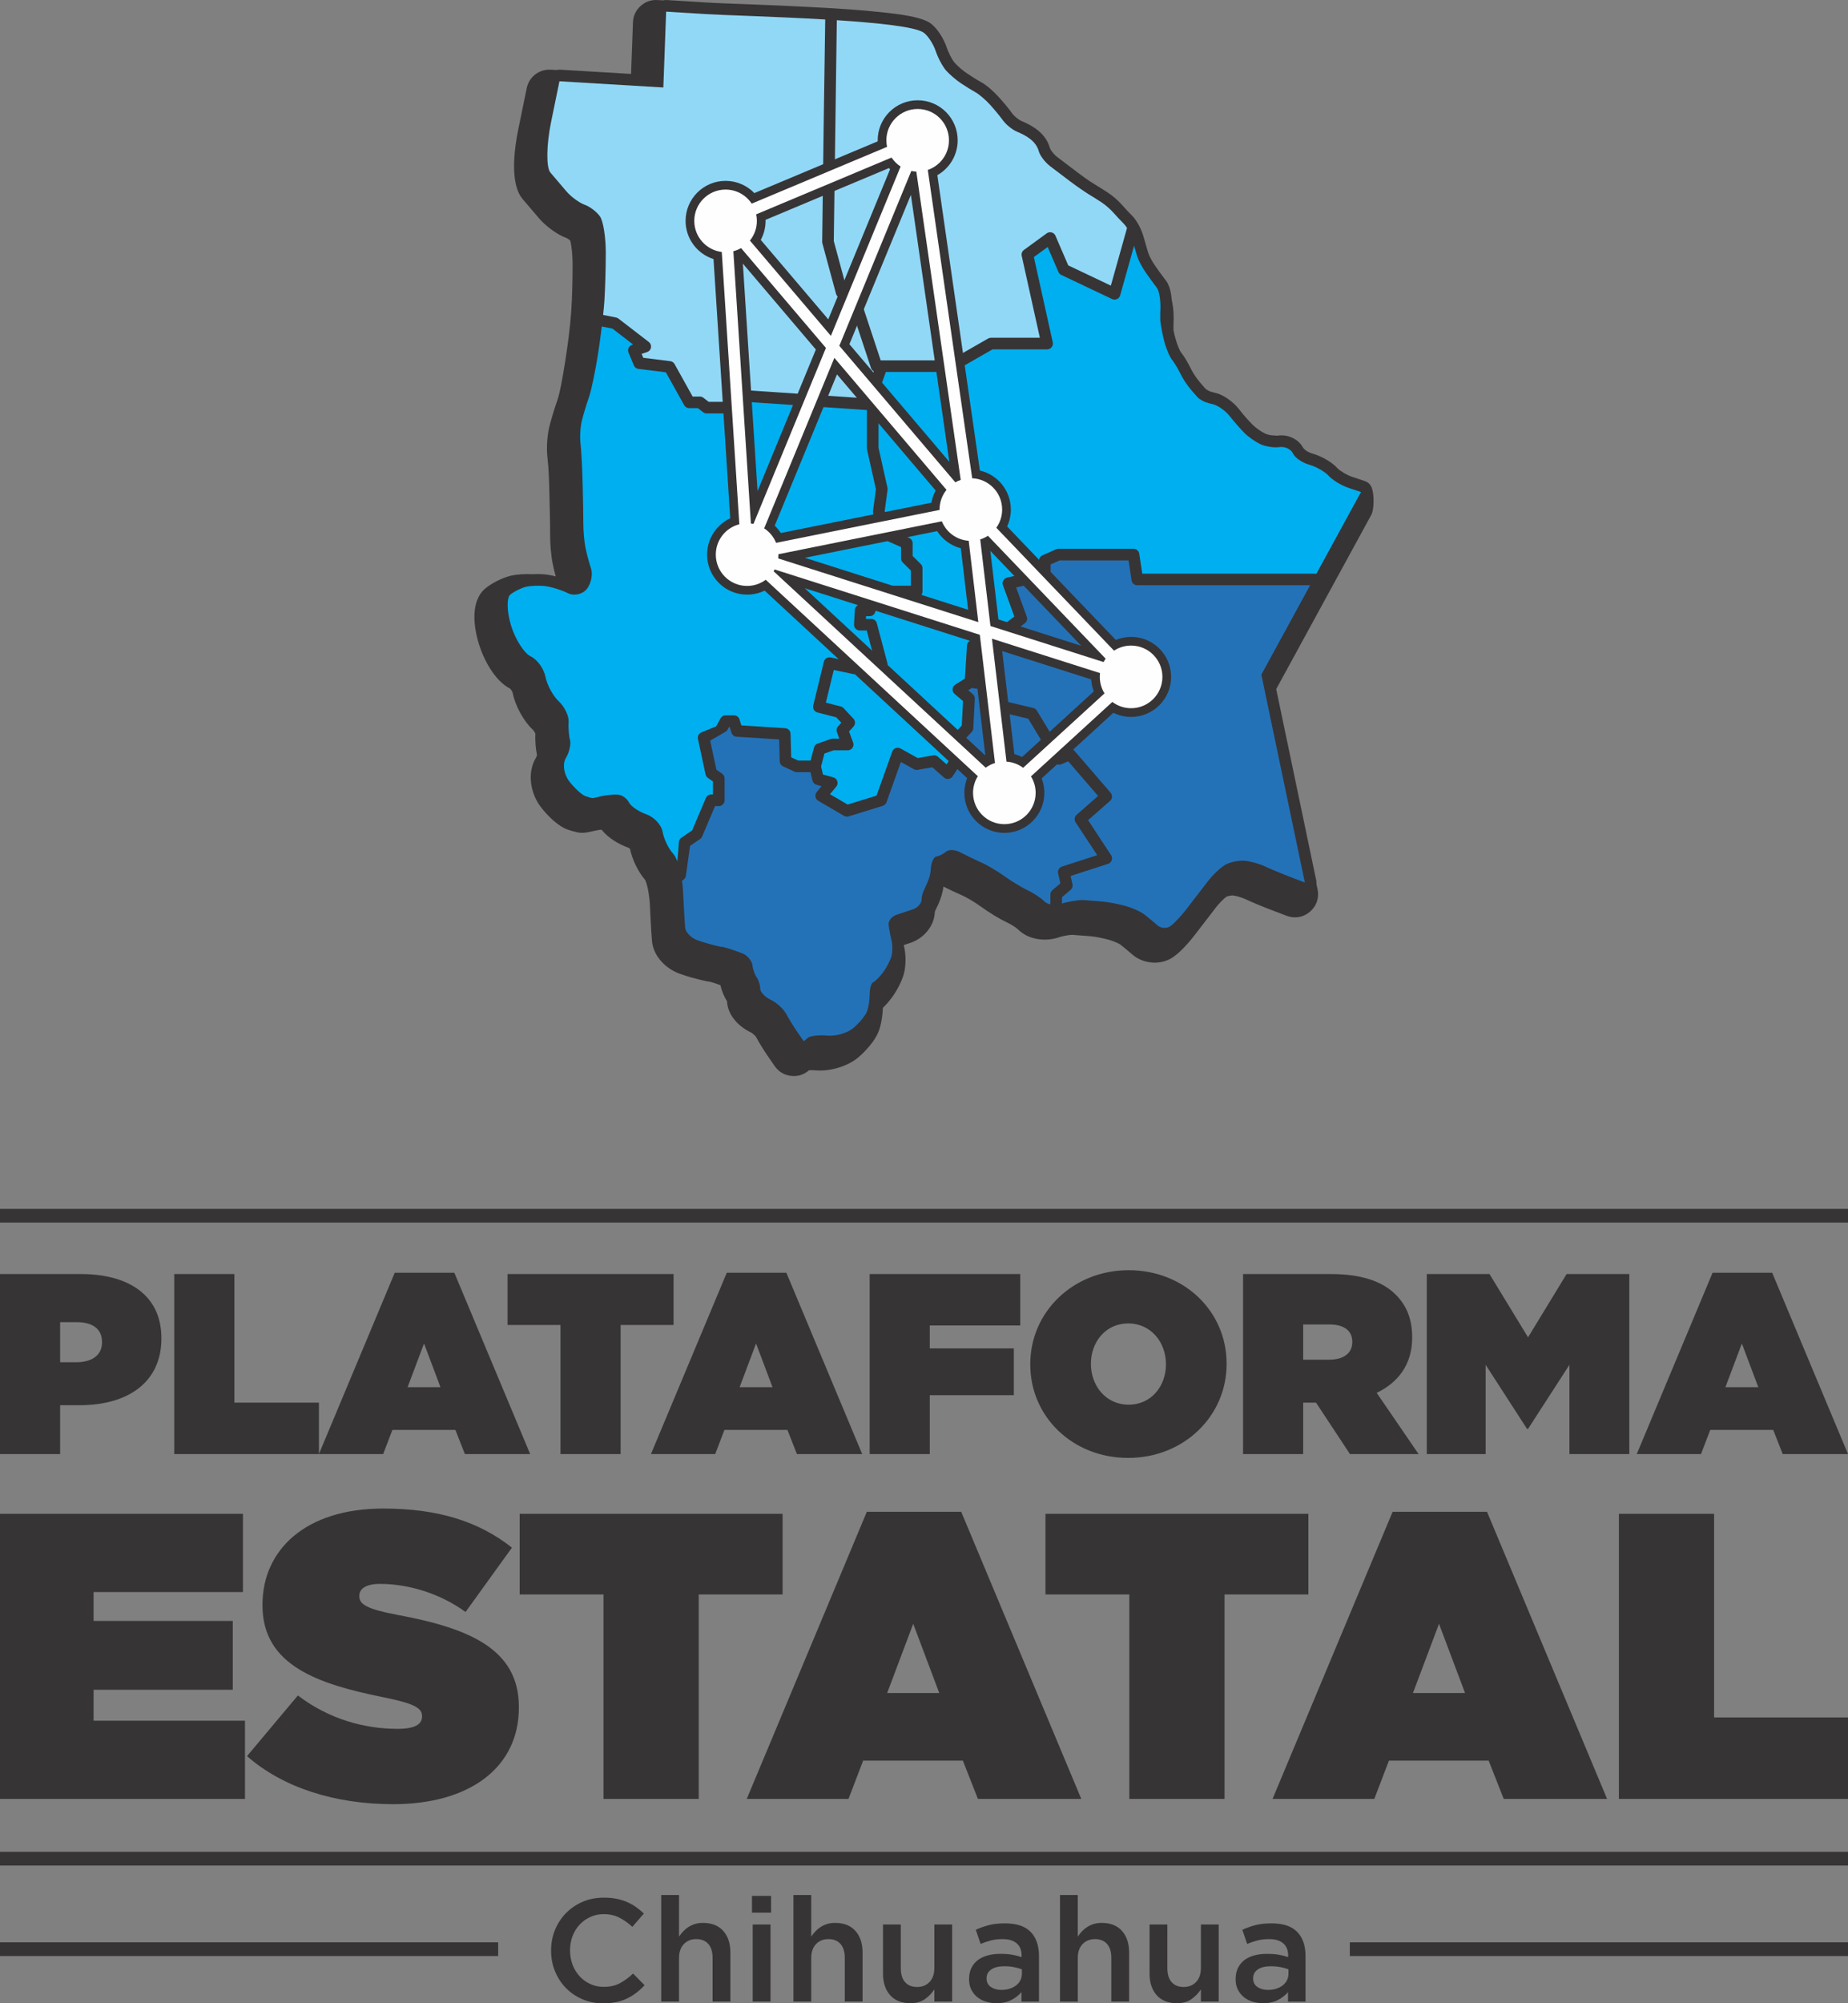 <?xml version="1.0" encoding="UTF-8"?>
<!DOCTYPE svg PUBLIC "-//W3C//DTD SVG 1.1//EN" "http://www.w3.org/Graphics/SVG/1.1/DTD/svg11.dtd">
<!-- Creator: CorelDRAW 2018 (64 Bit) -->
<svg xmlns="http://www.w3.org/2000/svg" xml:space="preserve" width="67.338mm" height="72.953mm" version="1.1" style="shape-rendering:geometricPrecision; text-rendering:geometricPrecision; image-rendering:optimizeQuality; fill-rule:evenodd; clip-rule:evenodd"
viewBox="0 0 6841.51 7411.96"
 xmlns:xlink="http://www.w3.org/1999/xlink">
 <rect x="0" y="0" width="6841.51" height="7411.96" fill="#808080" stroke="none"/>
 <defs>
  <style type="text/css">
   <![CDATA[
    .fil6 {fill:#FEFEFE}
    .fil2 {fill:#373435}
    .fil1 {fill:#373435}
    .fil0 {fill:#373435;fill-rule:nonzero}
    .fil3 {fill:#91D8F7;fill-rule:nonzero}
    .fil5 {fill:#2372B8;fill-rule:nonzero}
    .fil4 {fill:#00AFEF;fill-rule:nonzero}
   ]]>
  </style>
 </defs>
 <g id="Capa_x0020_1">
  <g id="_2811215205568">
   <g>
    <path class="fil0" d="M2233 7411.96c-27.73,0 -53.3,-5.04 -76.7,-15.13 -23.41,-10.08 -43.76,-23.86 -60.95,-41.32 -17.19,-17.46 -30.69,-38.08 -40.51,-61.84 -9.81,-23.76 -14.67,-49.15 -14.67,-76.16l0 -1.08c0,-27.01 4.76,-52.3 14.4,-75.88 9.63,-23.59 23.13,-44.3 40.52,-62.12 17.37,-17.83 37.99,-31.87 61.75,-42.13 23.76,-10.26 50.05,-15.39 78.86,-15.39 17.28,0 33.03,1.44 47.25,4.32 14.22,2.89 27.28,6.94 39.17,12.15 11.88,5.22 22.86,11.44 32.95,18.64 10.08,7.19 19.62,15.12 28.62,23.76l-42.67 49.15c-15.12,-14.05 -31.14,-25.39 -48.07,-34.04 -16.93,-8.64 -36.19,-12.96 -57.8,-12.96 -18,0 -34.66,3.52 -49.96,10.54 -15.3,7.02 -28.54,16.56 -39.7,28.63 -11.16,12.06 -19.8,26.19 -25.92,42.4 -6.13,16.21 -9.18,33.49 -9.18,51.86l0 1.08c0,18.36 3.06,35.74 9.18,52.12 6.12,16.39 14.76,30.7 25.92,42.95 11.17,12.24 24.4,21.87 39.7,28.89 15.3,7.02 31.95,10.54 49.96,10.54 23.05,0 42.85,-4.42 59.42,-13.24 16.57,-8.82 32.95,-20.8 49.15,-35.92l42.67 43.21c-9.72,10.44 -19.89,19.71 -30.52,27.82 -10.62,8.1 -22.05,15.12 -34.29,21.06 -12.24,5.94 -25.66,10.44 -40.24,13.5 -14.59,3.06 -30.7,4.59 -48.34,4.59zm214.96 -400.78l65.9 0 0 153.85c4.68,-6.94 9.81,-13.33 15.39,-19.35 5.5,-5.94 11.98,-11.35 19.35,-16.03 7.39,-4.76 15.4,-8.45 24.22,-11.25 8.82,-2.7 18.82,-4.05 29.89,-4.05 32.32,0 57.25,9.91 74.9,29.71 17.55,19.8 26.38,46.45 26.38,79.94l0 181.49 -65.9 0 0 -161.67c0,-22.24 -5.22,-39.43 -15.76,-51.41 -10.54,-12.06 -25.47,-18.09 -44.73,-18.09 -18.91,0 -34.3,6.22 -46.1,18.63 -11.8,12.33 -17.65,29.71 -17.65,51.95l0 160.6 -65.9 0 0 -394.3zm338.67 109.11l65.89 0 0 285.19 -65.89 0 0 -285.19zm-2.7 -105.87l70.75 0 0 62.12 -70.75 0 0 -62.12zm153.39 -3.24l65.9 0 0 153.85c4.68,-6.94 9.81,-13.33 15.39,-19.35 5.5,-5.94 11.98,-11.35 19.35,-16.03 7.39,-4.76 15.4,-8.45 24.22,-11.25 8.82,-2.7 18.82,-4.05 29.89,-4.05 32.32,0 57.25,9.91 74.9,29.71 17.55,19.8 26.38,46.45 26.38,79.94l0 181.49 -65.9 0 0 -161.67c0,-22.24 -5.22,-39.43 -15.76,-51.41 -10.54,-12.06 -25.47,-18.09 -44.73,-18.09 -18.91,0 -34.3,6.22 -46.1,18.63 -11.8,12.33 -17.65,29.71 -17.65,51.95l0 160.6 -65.9 0 0 -394.3zm432.91 400.24c-32.31,0 -57.25,-9.91 -74.89,-29.71 -17.56,-19.8 -26.39,-46.45 -26.39,-79.94l0 -181.49 65.9 0 0 161.67c0,22.24 5.22,39.43 15.76,51.41 10.54,12.06 25.47,18.09 44.74,18.09 18.9,0 34.29,-6.22 46.09,-18.63 11.8,-12.33 17.65,-29.71 17.65,-51.95l0 -160.6 65.9 0 0 285.19 -65.9 0 0 -44.74c-9.37,13.78 -20.98,25.66 -35.02,35.65 -13.95,10 -31.95,15.04 -53.84,15.04zm412.94 -125.31c-8.29,-3.24 -18.09,-5.94 -29.44,-8.1 -11.34,-2.16 -23.32,-3.24 -35.92,-3.24 -20.52,0 -36.56,3.95 -48.08,11.88 -11.52,7.92 -17.28,18.72 -17.28,32.41l0 1.08c0,13.69 5.31,24.13 15.93,31.33 10.63,7.2 23.68,10.8 39.17,10.8 10.8,0 20.79,-1.44 29.97,-4.32 9.18,-2.89 17.2,-6.94 24.04,-12.16 6.84,-5.21 12.15,-11.52 15.93,-18.9 3.78,-7.39 5.68,-15.58 5.68,-24.58l0 -16.21zm-1.63 119.37l0 -35.11c-9.72,11.53 -22.15,21.24 -37.27,29.17 -15.13,7.92 -33.49,11.89 -55.1,11.89 -13.69,0 -26.65,-1.89 -38.89,-5.67 -12.24,-3.79 -22.95,-9.37 -32.14,-16.74 -9.18,-7.39 -16.56,-16.57 -22.14,-27.55 -5.59,-10.98 -8.37,-23.67 -8.37,-38.08l0 -1.08c0,-15.85 2.88,-29.62 8.64,-41.32 5.76,-11.7 13.78,-21.43 24.04,-29.17 10.26,-7.74 22.5,-13.5 36.73,-17.28 14.22,-3.78 29.62,-5.67 46.18,-5.67 17.29,0 31.96,1.08 44.02,3.24 12.06,2.15 23.67,5.04 34.84,8.64l0 -5.39c0,-19.81 -6.02,-34.93 -18.09,-45.37 -12.06,-10.44 -29.43,-15.67 -52.12,-15.67 -16.21,0 -30.61,1.63 -43.21,4.87 -12.61,3.24 -25.39,7.56 -38.35,12.96l-17.82 -52.39c15.84,-7.2 32.04,-12.96 48.62,-17.28 16.56,-4.33 36.55,-6.48 59.95,-6.48 42.49,0 73.99,10.53 94.52,31.6 20.52,21.06 30.79,50.68 30.79,88.85l0 169.06 -64.82 0zm142.59 -394.3l65.9 0 0 153.85c4.68,-6.94 9.81,-13.33 15.39,-19.35 5.5,-5.94 11.98,-11.35 19.35,-16.03 7.39,-4.76 15.4,-8.45 24.22,-11.25 8.82,-2.7 18.82,-4.05 29.89,-4.05 32.32,0 57.25,9.91 74.9,29.71 17.55,19.8 26.38,46.45 26.38,79.94l0 181.49 -65.9 0 0 -161.67c0,-22.24 -5.22,-39.43 -15.76,-51.41 -10.54,-12.06 -25.47,-18.09 -44.73,-18.09 -18.91,0 -34.3,6.22 -46.1,18.63 -11.8,12.33 -17.65,29.71 -17.65,51.95l0 160.6 -65.9 0 0 -394.3zm432.91 400.24c-32.31,0 -57.25,-9.91 -74.89,-29.71 -17.56,-19.8 -26.39,-46.45 -26.39,-79.94l0 -181.49 65.9 0 0 161.67c0,22.24 5.22,39.43 15.76,51.41 10.54,12.06 25.47,18.09 44.74,18.09 18.9,0 34.29,-6.22 46.09,-18.63 11.8,-12.33 17.65,-29.71 17.65,-51.95l0 -160.6 65.9 0 0 285.19 -65.9 0 0 -44.74c-9.37,13.78 -20.98,25.66 -35.02,35.65 -13.95,10 -31.95,15.04 -53.84,15.04zm412.94 -125.31c-8.29,-3.24 -18.09,-5.94 -29.44,-8.1 -11.34,-2.16 -23.32,-3.24 -35.92,-3.24 -20.52,0 -36.56,3.95 -48.08,11.88 -11.52,7.92 -17.28,18.72 -17.28,32.41l0 1.08c0,13.69 5.31,24.13 15.93,31.33 10.63,7.2 23.68,10.8 39.17,10.8 10.8,0 20.79,-1.44 29.97,-4.32 9.18,-2.89 17.2,-6.94 24.04,-12.16 6.84,-5.21 12.15,-11.52 15.93,-18.9 3.78,-7.39 5.68,-15.58 5.68,-24.58l0 -16.21zm-1.63 119.37l0 -35.11c-9.72,11.53 -22.15,21.24 -37.27,29.17 -15.13,7.92 -33.49,11.89 -55.1,11.89 -13.69,0 -26.65,-1.89 -38.89,-5.67 -12.24,-3.79 -22.95,-9.37 -32.14,-16.74 -9.18,-7.39 -16.56,-16.57 -22.14,-27.55 -5.59,-10.98 -8.37,-23.67 -8.37,-38.08l0 -1.08c0,-15.85 2.88,-29.62 8.64,-41.32 5.76,-11.7 13.78,-21.43 24.04,-29.17 10.26,-7.74 22.5,-13.5 36.73,-17.28 14.22,-3.78 29.62,-5.67 46.18,-5.67 17.29,0 31.96,1.08 44.02,3.24 12.06,2.15 23.67,5.04 34.84,8.64l0 -5.39c0,-19.81 -6.02,-34.93 -18.09,-45.37 -12.06,-10.44 -29.43,-15.67 -52.12,-15.67 -16.21,0 -30.61,1.63 -43.21,4.87 -12.61,3.24 -25.39,7.56 -38.35,12.96l-17.82 -52.39c15.84,-7.2 32.04,-12.96 48.62,-17.28 16.56,-4.33 36.55,-6.48 59.95,-6.48 42.49,0 73.99,10.53 94.52,31.6 20.52,21.06 30.79,50.68 30.79,88.85l0 169.06 -64.82 0z"/>
    <path class="fil0" d="M5993.29 6655.57l848.22 0 0 -301.32 -495.68 0 0 -753.31 -352.54 0 0 1054.63zm-762.35 -391.71l96.42 -256.13 96.43 256.13 -192.85 0zm-519.78 391.71l376.66 0 54.23 -141.62 369.11 0 55.75 141.62 382.68 0 -444.44 -1062.16 -349.54 0 -444.44 1062.16zm-530.33 0l352.55 0 0 -756.31 310.36 0 0 -298.32 -973.28 0 0 298.32 310.36 0 0 756.31zm-896.43 -391.71l96.42 -256.13 96.43 256.13 -192.85 0zm-519.78 391.71l376.66 0 54.22 -141.62 369.12 0 55.75 141.62 382.68 0 -444.46 -1062.16 -349.53 0 -444.44 1062.16zm-530.33 0l352.55 0 0 -756.31 310.36 0 0 -298.32 -973.28 0 0 298.32 310.36 0 0 756.31zm-778.92 19.59c283.25,0 465.55,-135.59 465.55,-357.07l0 -3.01c0,-212.43 -180.8,-290.78 -450.48,-340.49 -111.49,-21.09 -140.12,-39.18 -140.12,-67.81l0 -3.01c0,-25.61 24.1,-43.7 76.84,-43.7 97.93,0 216.95,31.64 316.38,103.96l171.76 -238.05c-122.04,-96.42 -272.7,-144.64 -476.09,-144.64 -290.78,0 -447.46,155.19 -447.46,355.57l0 3.02c0,222.98 207.91,290.77 444.44,338.97 113,22.62 146.14,39.18 146.14,69.31l0 3.02c0,28.62 -27.12,45.19 -90.39,45.19 -123.53,0 -254.61,-36.16 -369.12,-123.53l-188.32 224.48c134.09,117.51 326.94,177.78 540.87,177.78zm-1455.39 -19.59l906.98 0 0 -289.26 -560.46 0 0 -114.51 515.26 0 0 -254.61 -515.26 0 0 -106.97 552.92 0 0 -289.27 -899.45 0 0 1054.63z"/>
    <path class="fil0" d="M6387.7 5132.4l60.88 -161.75 60.9 161.75 -121.78 0zm-328.24 247.36l237.85 0 34.24 -89.44 233.1 0 35.2 89.44 241.65 0 -280.67 -670.75 -220.72 0 -280.66 670.75zm-777.29 0l217.87 0 0 -330.15 153.18 236.91 3.8 0 153.17 -236.91 0 330.15 221.68 0 0 -665.99 -232.14 0 -142.71 234.04 -142.71 -234.04 -232.14 0 0 665.99zm-457.63 -349.17l0 -130.34 97.05 0c51.38,0 84.67,20.93 84.67,63.74l0 1.9c0,40.91 -32.34,64.7 -85.62,64.7l-96.1 0zm-222.62 349.17l222.62 0 0 -190.28 45.67 0 1.91 0 125.59 190.28 254.02 0 -155.08 -226.44c80.87,-39 131.3,-106.56 131.3,-203.59l0 -1.91c0,-68.5 -20.93,-117.97 -60.89,-157.93 -46.62,-46.62 -121.79,-76.12 -239.75,-76.12l-325.38 0 0 665.99zm-423.37 -182.68c-85.63,0 -139.85,-71.35 -139.85,-150.33l0 -1.9c0,-78.01 53.27,-148.42 137.95,-148.42 85.63,0 139.85,71.35 139.85,150.32l0 1.91c0,78.01 -53.27,148.42 -137.95,148.42zm-1.9 196.94c205.5,0 364.38,-154.13 364.38,-347.27l0 -1.9c0,-193.13 -156.98,-345.36 -362.48,-345.36 -205.5,0 -364.38,154.13 -364.38,347.26l0 1.91c0,193.13 156.98,345.36 362.48,345.36zm-957.1 -14.26l222.62 0 0 -217.88 311.11 0 0 -173.15 -311.11 0 0 -84.68 334.89 0 0 -190.28 -557.51 0 0 665.99zm-481.41 -247.36l60.88 -161.75 60.9 161.75 -121.78 0zm-328.24 247.36l237.84 0 34.25 -89.44 233.1 0 35.2 89.44 241.65 0 -280.67 -670.75 -220.72 0 -280.66 670.75zm-334.9 0l222.63 0 0 -477.61 195.98 0 0 -188.38 -614.6 0 0 188.38 195.98 0 0 477.61zm-566.08 -247.36l60.89 -161.75 60.89 161.75 -121.78 0zm-328.24 247.36l237.85 0 34.25 -89.44 233.1 0 35.19 89.44 241.66 0 -280.67 -670.75 -220.72 0 -280.67 670.75zm-535.63 0l535.64 0 0 -190.28 -313.02 0 0 -475.71 -222.62 0 0 665.99zm-422.43 -339.66l0 -148.42 60.9 0c58.99,0 94.18,24.74 94.18,73.25l0 1.91c0,47.57 -38.06,73.25 -95.14,73.25l-59.94 0zm-222.62 339.66l222.62 0 0 -180.78 72.32 0c179.81,0 302.54,-85.63 302.54,-246.41l0 -1.9c0,-157.94 -120.83,-236.91 -297.79,-236.91l-299.7 0 0 665.99z"/>
    <polygon class="fil1" points="-0,4523.33 6841.51,4523.33 6841.51,4472.54 -0,4472.54 "/>
    <polygon class="fil1" points="-0,6902.12 6841.51,6902.12 6841.51,6851.3 -0,6851.3 "/>
    <path class="fil1" d="M-0 7236.97l1844.3 0 0 -50.8 -1844.3 0 0 50.8zm4997.22 0l1844.3 0 0 -50.8 -1844.3 0 0 50.8z"/>
   </g>
   <g>
    <path class="fil2" d="M3346.1 3498.4l-0.1 -1.9 25.01 -8.36c48.77,-16.32 88.13,-61.89 89.8,-114.32 2.73,-8.31 9.48,-20.48 12.9,-28.26 9.45,-21.45 16.09,-42.67 19.2,-65.39 21.57,11.08 44.01,21.59 65.94,31.16 23.09,10.09 52.02,28.07 72.47,42.85 29.47,21.3 66.86,44.78 99.64,60.14 10.74,5.03 29.74,16.47 38.2,24.63 39.42,39.34 104.68,46.36 155.52,27.42 9.76,-3.18 32.4,-7.18 44.06,-7.69 22.49,1.58 44.98,3.38 67.46,5.11 20.51,1.57 47.79,7.65 67.93,12.94 12.09,3.17 34.39,11.53 44.39,18.48 13.98,11.23 28.81,23.58 43.24,36.1 38.43,33.37 97.31,40.21 142,15.49 31.95,-17.67 69.32,-61.24 91.75,-90.71 25.61,-33.67 51.43,-67.22 77.41,-100.61 8.53,-10.97 26.55,-30.43 38.7,-38.43 5.64,-2.07 17.43,-4.21 22.65,-3.97 11.33,0.81 34.4,8.04 45.01,12.97 32.12,14.98 66.23,28.77 99.36,41.37 18.36,6.99 36.71,14.17 55.11,21.02 30.1,11.22 61.62,5.59 85.97,-15.36 24.36,-20.95 34.65,-51.27 28.06,-82.7l-4.28 -20.4c0.42,-4.39 0.13,-8.96 -0.85,-13.68l-148 -706.77c117.35,-215.09 234.85,-430.09 352.26,-645.12 10.44,-19.12 10.89,-75.6 1.54,-99.61 -4.92,-12.63 -13.33,-20.69 -26.16,-25.06 -15.65,-5.33 -31.36,-10.49 -47.06,-15.71 -16.41,-5.46 -40.92,-19.05 -53.21,-31.04 -0.64,-0.63 -1.18,-1.18 -1.78,-1.85 -21.3,-23.43 -62.2,-44.99 -92.53,-53.43 -7.42,-2.07 -15.29,-5.85 -21.78,-10.06 -5.91,-3.84 -10.19,-8.33 -13.74,-14.43 -17.85,-30.71 -56.65,-46.55 -91.16,-41.7 -0.83,0.11 -1.53,0.19 -2.36,0.26 -0.88,0.07 -1.82,0.13 -2.77,0.16 -6.26,-0.87 -12.58,-1.34 -18.9,-1.35 -7.59,-1.18 -15.07,-3.02 -20.57,-5.23 -0.68,-0.28 -1.26,-0.53 -1.93,-0.84 -14.91,-6.88 -35.36,-21.18 -46.98,-32.81 -18.23,-18.25 -35.25,-38.23 -51.18,-58.51 -19.55,-24.91 -55.2,-52.2 -86.43,-59.46 -10.12,-2.35 -18.05,-3.93 -27.47,-8.86 -4.76,-2.5 -8.45,-5.37 -12.05,-9.38 -19.92,-22.22 -37.86,-43.95 -51.34,-70.87 -9.73,-19.47 -21.52,-41.49 -35.11,-58.48 -1.47,-1.83 -2.6,-3.48 -3.76,-5.53 -6.55,-11.45 -11.74,-26.02 -15.69,-38.67 -4,-12.87 -7.41,-26.6 -10.18,-40.41l0 -20.47c1.82,-27.24 0.74,-60.16 -6.25,-90.2 -2.14,-27.17 -8.29,-55.69 -21.82,-73.06 -13.99,-17.94 -27.26,-36.47 -40.2,-55.18 -9.16,-13.25 -19.78,-31.57 -25,-46.68 -0.2,-0.57 -0.36,-1.06 -0.53,-1.63 -6.13,-20.35 -12,-40.77 -17.84,-61.19 -7.09,-24.82 -23.72,-57.44 -42.07,-75.78 -12.76,-12.75 -25.2,-25.87 -37.05,-39.45 -13.84,-15.83 -32.63,-32.24 -50.15,-43.86 -16.75,-11.14 -33.77,-21.85 -51.01,-32.21 -22.17,-13.31 -43.2,-28.86 -63.89,-44.36 -25.09,-18.8 -50.09,-37.72 -74.95,-56.83 -8.12,-6.25 -17.05,-16.26 -22.53,-24.93 -2.17,-3.42 -3.63,-6.59 -4.81,-10.47 -15.31,-50.41 -58.08,-78.12 -104.38,-97.49 -1.03,-0.44 -1.9,-0.83 -2.9,-1.34 -9.72,-4.95 -23.22,-16.1 -29.99,-24.66 -0.39,-0.5 -0.72,-0.93 -1.1,-1.44 -16,-22.05 -33.85,-43.22 -52.27,-63.29 -16.67,-18.18 -41.2,-40.79 -62.8,-52.76 -17.67,-9.78 -34.74,-20.75 -51.54,-31.93 -15.81,-10.55 -33.82,-25.57 -46.51,-39.69 -0.48,-0.53 -0.87,-1 -1.32,-1.54 -11.21,-13.75 -23.14,-39.04 -28.81,-56.08 -10.03,-30.17 -33.63,-69.87 -59.67,-88.78 -34.84,-25.28 -126.28,-34.85 -169.29,-39.67 -88.3,-9.89 -177.08,-15.32 -265.77,-20.08 -79.69,-4.28 -159.44,-7.59 -239.18,-10.7 -52.39,-2.04 -104.83,-3.45 -157.18,-6.68l-144.8 -8.94c-5.13,-0.31 -9.81,0.09 -14.2,1.26l-20.06 -1.24c-23.97,-1.48 -45.14,5.94 -62.94,22.07 -17.8,16.12 -27.27,36.46 -28.16,60.46l-7.07 190.8 -262.68 -15.72c-4.62,-0.27 -9.13,0.18 -13.39,1.27l-20.94 -1.25c-42.92,-2.58 -80.59,26.3 -89.24,68.42 -10.41,50.61 -20.79,101.22 -31.17,151.84 -14.1,68.71 -33.01,200.3 15.98,258.31 19.94,23.61 40.04,47.11 60.15,70.6 25.24,29.46 67.21,61.17 103.84,74.29 2.79,1.24 8.42,5.32 12.28,8.82 6.58,22.96 8.75,66.22 8.75,87.07 0,57.27 -1.21,116.47 -5.01,173.6 -4.07,61.4 -13.09,126.55 -22.54,187.38 -1.5,9.66 -3.1,19.3 -4.76,28.94 -5.87,33.96 -13.8,84.71 -25.14,116.79 -10.33,29.23 -19.52,60.08 -27.43,90.06 -9.42,35.65 -12.4,83.44 -8.09,120.08 5.17,43.81 6.12,93.39 7.23,137.61 1.26,49.39 2.58,99.17 2.58,148.57 0,32.93 3.03,73.04 9.48,105.2 3.08,15.37 6.86,31.33 11.13,47.11 -10.9,-2.89 -21.99,-5.21 -32.8,-6.56 -15.28,-1.91 -34.01,-2.56 -52.06,-1.51 -27.75,-1.49 -59.56,0.26 -83.72,6.29 -29.7,7.41 -66.15,25.7 -90.06,44.85 -58.56,46.9 -45.09,143.58 -25.89,206.47 17.8,58.34 59.05,137.04 115.51,165.57 1.56,1.46 3.27,3.68 4.37,5.21 1.84,2.59 4.6,7.12 5.34,10.14 8.98,47.14 39.77,104.47 75.01,137.37 2.92,2.73 7.06,9.03 8.97,13.65 -1.05,24.84 0.75,55.04 6.06,79.57 -0.9,3.55 -2.6,7.86 -4.05,10.28 -33.67,56.04 -20.03,132.73 18.81,182.71 24.09,30.99 63.03,70.88 100.51,83.32 50.8,16.88 55.87,12.92 104.76,2.49 5.03,-1.08 11.99,-2.18 18.89,-2.93 24.5,31.47 65.59,55.17 101.14,67.6 0.93,0.5 3.06,2.39 4.51,4.05 7.87,38.88 29.94,84.53 55.8,114.46 10.05,20.13 16.29,65.9 17.39,87.91 2.3,45.72 4.16,92.4 7.97,137.98 4.59,54.84 49.66,101.22 99.55,119.98 31.59,11.87 68.05,21.58 101.08,28.59 4.21,0.89 8.39,1.48 12.55,1.77 11.89,3.08 27.24,8.24 40.1,13.16 4.86,20.89 13.52,42.58 24.55,59.47 2.09,51.83 43.64,94.46 88.51,115.37 4.94,2.4 14.87,11.02 18.31,15.78 13.61,25.2 29.84,51.27 46.13,74.76 7.75,11.18 15.47,22.36 23.17,33.56 14.01,20.39 33.72,32.68 58.2,36.3 24.48,3.62 46.9,-2.44 66.21,-17.89 1.13,-0.9 2.27,-1.83 3.39,-2.75 8.02,-0.5 17.38,-0.07 23.69,0.49 53.03,4.74 119.7,-14.31 160.05,-49.32 26.81,-23.27 59.73,-60.03 72.81,-92.74 10.06,-25.18 15.58,-60.47 16.43,-89.14 12.24,-11.55 23.23,-24.64 32.26,-36.67 18.16,-24.15 37.43,-59.74 45.34,-88.7 8.41,-30.76 8.23,-72.35 0.47,-103.31l-0.44 -1.72z"/>
    <path class="fil3" d="M2455.73 323.72l-384.62 -23.02c0,0 -14.01,68.25 -31.16,151.8 -17.13,83.49 -18.24,167.06 -2.54,185.63 15.71,18.59 42.63,50.13 59.77,70.15 17.12,19.99 47.55,42.19 67.56,49.31 20.04,7.22 45.75,27.09 57.18,44.22 11.43,17.13 20.79,76.77 20.79,132.53 0,55.71 -2.35,136.41 -5.2,179.29 -0.89,13.47 -2.54,31.36 -4.7,51.56l47.92 9.52c3.39,0.68 6.17,1.94 8.91,4.04l112.28 86.45c6.46,4.98 9.43,12.57 8.07,20.6 -1.36,8.04 -6.68,14.22 -14.42,16.79l-20.18 6.68 6.02 14.53 99.87 12.41c7.02,0.86 12.67,4.68 16.11,10.86l66.84 120.03 26.67 0c4.95,0 9.2,1.45 13.13,4.48l19.47 15.04 93.31 0 -1.36 -21.79c-0.41,-6.4 1.74,-12.05 6.28,-16.57 4.53,-4.51 10.2,-6.63 16.59,-6.2l471.08 31.91 0 -27.23c0,-2.64 0.4,-4.9 1.31,-7.38l24.03 -65.66c-4.73,-2.51 -8.41,-6.79 -10.22,-12.23l-68.64 -207.31 -55.57 -57.84c-2.61,-2.72 -4.26,-5.63 -5.24,-9.28l-50.53 -186.83c-0.54,-2.01 -0.77,-3.8 -0.74,-5.88l5.62 -437.85 5.62 -382.03c0,-0.47 0.02,-0.87 0.06,-1.34l0.08 -1.03c-182.66,-10.79 -377.8,-15.97 -444.23,-20.08l-144.8 -8.93 -10.41 280.66z"/>
    <path class="fil4" d="M2227.9 1207.99c-4.12,33.89 -9.01,69.85 -13.78,100.51 -10.01,64.33 -25.22,136.84 -33.79,161.16 -8.32,23.46 -19.48,60.25 -25.37,83.35 -6.66,24.47 -8.8,62.97 -5.82,88.11 2.84,24.24 6.39,89.72 7.79,145.48 1.43,55.77 2.61,123.6 2.61,150.74 0,27.16 3.47,66.86 7.79,88.32 4.28,21.42 13.64,56.52 20.77,77.96 7.14,21.44 0.14,55.38 -15.56,75.38 -15.74,19.97 -47.31,27.03 -70.16,15.59 -22.84,-11.4 -60.3,-23.14 -83.13,-26.01 -22.88,-2.84 -55.61,-1.64 -72.77,2.61 -17.15,4.32 -42.88,17.13 -57.16,28.55 -14.32,11.48 -13.11,62.94 2.56,114.38 15.73,51.39 48.5,102.83 72.81,114.33 12.38,5.83 24.84,17.63 34.85,31.66 9.58,13.43 16.87,29.05 19.75,43.7 5.63,30 27.87,70.93 49.3,90.91 21.45,20.06 37.82,53.94 36.42,75.39 -1.45,21.43 0.85,51.82 5.17,67.55 4.33,15.74 -2.72,46.11 -15.61,67.56 -12.87,21.42 -7,59.99 13,85.77 19.99,25.69 46.89,50.24 59.76,54.53 33.26,11.04 22.12,8.03 59.76,0 20,-4.29 48.09,-6.66 62.37,-5.2 14.25,1.4 31.84,14.28 38.97,28.56 7.13,14.32 36.39,34.19 64.97,44.25 28.57,9.94 55.46,39.19 59.75,64.95 4.3,25.67 21.83,61.91 38.99,80.51 5.3,5.74 10.52,15.65 15.29,28.26l1.05 -11.24c1.95,-19.87 3.59,-39.89 4.85,-59.81 0.42,-6.85 3.66,-12.54 9.32,-16.41l39.72 -27.14 50.87 -119.7c3.44,-8.1 10.96,-13.07 19.76,-13.07l6.6 0 0 -48.18 -18.86 -13.12c-4.65,-3.23 -7.55,-7.59 -8.74,-13.13l-28.07 -131.06c-2.2,-10.27 3.18,-20.43 12.91,-24.38l54.63 -22.2 15.98 -29.49c3.85,-7.11 10.79,-11.24 18.87,-11.24l30.88 0c9.57,0 17.68,5.97 20.51,15.12l6.85 22.11 162.05 10.22c11.11,0.7 19.8,9.69 20.11,20.83l2.44 87.1 25.75 11.94 46.08 0 12.64 -48.13c1.87,-7.11 6.73,-12.37 13.65,-14.8l47.72 -16.73c2.39,-0.84 4.56,-1.21 7.1,-1.21l25.28 0 -8.92 -24.05c-2.85,-7.7 -1.3,-15.79 4.22,-21.87l12 -13.25 -18.72 -20.04 -69.73 -17.96c-11.35,-2.93 -18.27,-14.47 -15.5,-25.86l39.29 -161.74c2.74,-11.27 13.95,-18.33 25.29,-15.94l88.97 18.76 73.29 -10.12 -28.81 -108.38 -25.59 0c-6.12,0 -11.37,-2.27 -15.59,-6.7 -4.2,-4.44 -6.18,-9.81 -5.85,-15.92l2.8 -52.97c0.6,-11.41 10.01,-20.33 21.44,-20.33l16.95 0 7.14 -28.4c1.46,-5.81 4.83,-10.28 10.01,-13.3 5.18,-3.03 10.74,-3.75 16.52,-2.15l30.05 8.29 5.35 -18.62c2.68,-9.34 10.92,-15.53 20.63,-15.53l79.58 0 0 -56.04 -30.15 -29.95c-4.22,-4.19 -6.34,-9.3 -6.34,-15.23l0 -41.79 -62.99 -27.81c-5.72,-2.53 -9.69,-6.88 -11.67,-12.81l-28.07 -83.66c-1.1,-3.26 -1.38,-6.28 -0.93,-9.69l10.73 -79.86 -32.85 -146.84c-0.37,-1.62 -0.52,-3.03 -0.52,-4.68l0 -141.67 -449.58 -30.46 1.27 20.2c0.39,6.14 -1.56,11.56 -5.77,16.04 -4.22,4.48 -9.51,6.77 -15.66,6.77l-123.49 0c-4.95,0 -9.2,-1.44 -13.13,-4.47l-19.47 -15.05 -31.97 0c-8,0 -14.86,-4.03 -18.75,-11.02l-67.69 -121.54 -101.46 -12.6c-7.87,-0.99 -14.15,-5.75 -17.19,-13.09l-19.65 -47.41c-2.38,-5.72 -2.27,-11.52 0.3,-17.15 2.58,-5.63 6.9,-9.51 12.77,-11.45l3.72 -1.23 -76.25 -58.7 -39.52 -7.85z"/>
    <path class="fil5" d="M2524.92 3259.15c1.75,12.28 3,24.82 3.62,37.13 2.88,57.13 6.37,118.01 7.77,135.14 1.46,17.12 21.32,38.17 44.19,46.75 21.63,8.16 60.39,18.96 88.72,24.98 2.54,-3.81 76.64,22.22 85.37,26.97 15.71,8.62 29.74,27.28 31.19,41.54 1.39,14.35 8.42,34.22 15.6,44.25 7.12,10.02 12.97,28.72 12.97,41.53 0,12.87 17.55,31.6 38.99,41.61 21.44,9.96 47.16,33.38 57.14,51.96 10.02,18.58 28.74,48.99 41.6,67.49 12.84,18.58 23.36,33.83 23.36,33.83 0,0 7.06,-5.84 15.63,-12.96 8.55,-7.13 41.28,-10.62 72.76,-7.77 31.39,2.77 74.68,-10.02 96.12,-28.64 21.43,-18.59 43.64,-45.48 49.35,-59.76 5.7,-14.25 10.41,-43.48 10.41,-64.95 0,-21.44 5.82,-41.35 12.96,-44.19 7.2,-2.81 23.51,-19.26 36.4,-36.39 12.85,-17.13 26.89,-44 31.16,-59.75 4.35,-15.76 4.35,-42.57 0,-59.76 -4.27,-17.13 -8.98,-42.86 -10.37,-57.17 -1.4,-14.26 11.45,-30.63 28.6,-36.34 17.11,-5.7 45.2,-15.08 62.3,-20.8 17.15,-5.73 31.22,-22.11 31.22,-36.35 0,-34.81 30.84,-61.02 33.81,-111.79 1.41,-24.29 10.75,-45.3 20.77,-46.76 9.97,-1.45 26.38,-9.65 36.32,-18.23 10.06,-8.54 33.46,-7.36 51.97,2.68 18.6,9.97 52.55,26.34 75.36,36.36 22.92,9.95 62.65,33.37 88.4,51.95 25.69,18.58 64.34,41.94 85.76,51.97 21.39,10.01 49.44,28.72 62.38,41.54 5.14,5.17 12.94,8.83 21.9,10.8l0 -36.54c0,-6.51 2.59,-12.12 7.55,-16.35l29.41 -25.03 -8.36 -36.85c-2.46,-10.87 3.72,-21.74 14.33,-25.17l130.36 -42.19 -79.93 -121.45c-5.93,-9.01 -4.33,-20.84 3.78,-27.95l79.41 -69.62 -110.57 -128.17 -24.87 10.59c-9.91,4.22 -21.22,0.56 -26.78,-8.65l-96.39 -159.6 -109.12 -25.81c-7.04,-1.67 -12.35,-6.27 -15.03,-12.99l-26.28 -66.48 -58.51 -8.31 -13.3 8.26 16.91 14.4c5.25,4.48 7.87,10.56 7.52,17.45l-5.62 108.75c-0.27,5.26 -2.15,9.7 -5.75,13.55l-30.7 32.85 0 64.04c0,4.36 -1.12,8.1 -3.51,11.74l-36.48 55.78c-3.54,5.41 -8.71,8.67 -15.1,9.52 -6.4,0.86 -12.24,-0.9 -17.08,-5.18l-42.8 -37.8 -54.42 9.41c-5.03,0.87 -9.62,0.09 -14.09,-2.4l-48.04 -26.73 -53.23 149.05c-2.36,6.57 -7.2,11.23 -13.88,13.29l-126.31 39.04c-5.95,1.84 -11.79,1.17 -17.17,-1.98l-95.43 -55.77c-5.64,-3.29 -9.17,-8.37 -10.31,-14.8 -1.14,-6.42 0.45,-12.41 4.61,-17.43l18.1 -21.84 -18.51 -5.11c-7.76,-2.14 -13.33,-7.91 -15.18,-15.75l-7.32 -30.89 -50.39 0c-3.26,0 -6.07,-0.62 -9.02,-1.99l-42.11 -19.52c-7.57,-3.52 -12.19,-10.54 -12.43,-18.88l-2.26 -80.8 -157.28 -9.92c-9.06,-0.57 -16.46,-6.39 -19.15,-15.08l-6.54 -21.13 -2.27 0 -5.09 9.39c-1.97,3.63 -4.53,6.27 -8.11,8.33l-56.73 32.91 23.03 107.53 21.1 14.67c5.95,4.15 9.22,10.37 9.22,17.63l0 80.87c0,11.83 -9.64,21.47 -21.47,21.47l-13.87 0 -47.77 112.42c-1.68,3.94 -4.11,6.91 -7.65,9.33l-37.07 25.33 -15.52 110.51c-0.77,5.48 -3.24,9.94 -7.49,13.48l-6.79 5.68z"/>
    <path class="fil5" d="M3931.59 3343.08l0.1 -0.03c16.53,-6.15 62.76,-14.03 77.94,-13.04 20.04,1.47 51.56,3.83 70.13,5.3 18.58,1.38 56.01,8.42 83.2,15.5 27.15,7.19 61.01,22.34 75.27,33.78 14.37,11.47 35.35,29.05 46.81,39 11.45,9.94 31.28,12.3 44.18,5.19 12.88,-7.14 42.12,-37.54 64.96,-67.56 22.84,-30 57.94,-75.6 77.96,-101.32 20.02,-25.75 50.41,-53.79 67.57,-62.35 17.12,-8.56 47.52,-14.47 67.56,-13 20,1.41 53.88,10.81 75.3,20.82 21.46,9.98 63.58,27.53 93.6,38.93 30.02,11.44 54.56,20.82 54.56,20.82l-161.05 -769.13c60.13,-110.23 120.3,-220.44 180.48,-330.64l-639.7 0c-10.69,0 -19.62,-7.66 -21.22,-18.23l-11.26 -73.79 -254.9 0 -33.59 14.83 0 30.62c0,6.34 -2.45,11.8 -7.17,16.02 -4.73,4.23 -10.43,6.03 -16.73,5.3l-49.06 -5.62 0 9.39c0,10.15 -6.84,18.7 -16.74,20.94l-37.97 8.57 39.37 108.15c3.3,9.05 0.39,18.81 -7.34,24.56l-134.73 100.39c-3.87,2.89 -8.01,4.26 -12.83,4.26l-24.75 0 -5.9 93.92 58.94 8.36c7.84,1.12 14.03,5.99 16.95,13.36l26.75 67.66 106.98 25.3c5.83,1.38 10.34,4.67 13.43,9.79l91.42 151.36 22.15 -9.42c8.73,-3.73 18.45,-1.47 24.66,5.72l134.73 156.17c7.68,8.9 6.74,22.41 -2.1,30.16l-81.37 71.33 85.15 129.38c3.8,5.78 4.61,12.38 2.32,18.92 -2.3,6.53 -7.05,11.18 -13.64,13.31l-138.51 44.84 6.89 30.38c1.81,7.99 -0.78,15.79 -7.02,21.09l-31.75 27.04 0 23.66z"/>
    <path class="fil4" d="M4873.16 2123.25l165.39 -302.85c0,0 -21.01,-7.04 -46.76,-15.6 -25.69,-8.56 -58.41,-28.47 -72.69,-44.21 -14.28,-15.68 -47.07,-34.4 -72.79,-41.5 -25.75,-7.22 -52.57,-25.88 -59.75,-41.61 -7.16,-15.73 -29.35,-26.19 -49.44,-23.41 -19.96,2.84 -51.5,-1.78 -70.09,-10.34 -18.58,-8.56 -45.49,-27.28 -59.76,-41.63 -14.32,-14.27 -38.85,-42.31 -54.59,-62.36 -15.69,-19.98 -43.79,-39.84 -62.36,-44.13 -23.01,-5.35 -36.07,-9.39 -54.58,-23.41 -25.95,-28.74 -47.24,-53.01 -64.96,-88.31 -9.99,-20.07 -24.06,-43.4 -31.16,-51.97 -10.2,-12.19 -21.34,-42.21 -26.01,-57.16 -7.1,-22.9 -15.28,-62.7 -18.16,-88.37l0 -31.21c2.88,-37.11 -2.96,-78.04 -12.97,-90.92 -10.05,-12.87 -28.77,-38.64 -41.64,-57.15 -12.81,-18.59 -26.82,-45.5 -31.15,-59.78 -2.72,-9.06 -6.99,-23.59 -11.21,-38.11l-51.57 183.6c-1.78,6.31 -5.82,11.02 -11.78,13.74 -5.96,2.71 -12.18,2.66 -18.09,-0.14l-188.06 -89.24c-4.9,-2.32 -8.36,-5.9 -10.51,-10.89l-39.89 -92.44 -51.12 37.25 69.93 315.33c1.45,6.57 0,12.83 -4.22,18.08 -4.22,5.25 -10.02,8.04 -16.74,8.04l-201.99 0 -141 80.81c-3.39,1.95 -6.76,2.84 -10.68,2.84l-243.22 0 -27.22 74.36 0 205.75 33.16 148.27c0.58,2.6 0.68,4.91 0.33,7.54l-10.57 78.71 23.47 69.94 67.13 29.64c7.95,3.52 12.79,10.95 12.79,19.64l0 46.84 30.15 29.95c4.22,4.19 6.34,9.3 6.34,15.23l0 86.45c0,11.83 -9.64,21.47 -21.47,21.47l-84.89 0 -6.76 23.5c-3.25,11.29 -15.03,17.89 -26.34,14.76l-29.36 -8.1 -5.86 23.33c-2.44,9.66 -10.85,16.23 -20.82,16.23l-13.32 0 -0.53 10.04 19.46 0c9.87,0 18.22,6.42 20.75,15.95l39.3 147.8c1.64,6.17 0.66,12.1 -2.88,17.41 -3.53,5.3 -8.63,8.5 -14.94,9.38l-101.05 13.94c-2.57,0.36 -4.83,0.27 -7.36,-0.25l-72.26 -15.23 -29.38 120.92 55.28 14.24c4.14,1.07 7.42,3.01 10.33,6.14l36.49 39.03c7.64,8.18 7.74,20.77 0.22,29.07l-16.52 18.23 15.12 40.76c2.52,6.8 1.64,13.78 -2.5,19.73 -4.15,5.94 -10.38,9.2 -17.63,9.2l-52.48 0 -33.51 11.74 -12.59 47.93 7.07 29.82 38.27 10.56c7.23,2 12.52,7.1 14.76,14.25 2.26,7.16 0.84,14.37 -3.94,20.15l-23.16 27.93 65.45 38.25 107.01 -33.08 58.13 -162.78c2.2,-6.15 6.55,-10.57 12.66,-12.86 6.12,-2.31 12.29,-1.85 18,1.33l63.55 35.35 57.09 -9.86c6.63,-1.15 12.81,0.6 17.86,5.06l31.93 28.19 19.41 -29.66 0 -66.1c0,-5.66 1.92,-10.53 5.78,-14.66l31.14 -33.32 4.66 -90.34 -31.23 -26.59c-5.38,-4.59 -8.02,-10.89 -7.49,-17.95 0.53,-7.06 4.07,-12.9 10.08,-16.63l35.51 -22.05 7.72 -122.8c0.72,-11.33 10.08,-20.12 21.43,-20.12l37.79 0 116.21 -86.59 -42.26 -116.05c-2.18,-6 -1.74,-12.03 1.33,-17.64 3.06,-5.61 7.88,-9.25 14.11,-10.65l45.01 -10.17 0 -16.3c0,-6.34 2.45,-11.8 7.18,-16.02 4.73,-4.23 10.43,-6.03 16.73,-5.3l49.06 5.62 0 -20.54c0,-8.7 4.85,-16.12 12.8,-19.64l50.53 -22.31c2.85,-1.26 5.54,-1.83 8.67,-1.83l277.87 0c10.69,0 19.62,7.67 21.22,18.24l11.26 73.78 638.36 0c2.08,0 3.86,0.25 5.86,0.82l0.04 0.01z"/>
    <path class="fil3" d="M4172.36 843.46c-4.01,-6.34 -8.16,-11.83 -12,-15.7 -11.51,-11.43 -29.03,-30.13 -39.03,-41.55 -9.96,-11.43 -28.66,-27.8 -41.56,-36.36 -12.86,-8.55 -35.08,-22.65 -49.37,-31.16 -14.25,-8.62 -44.71,-29.67 -67.52,-46.8 -22.92,-17.13 -56.78,-42.9 -75.38,-57.17 -18.61,-14.33 -37.26,-38.89 -41.56,-54.56 -10.51,-38.42 -46.35,-58.45 -80.57,-72.77 -17.12,-7.16 -40.55,-25.83 -51.96,-41.56 -11.43,-15.72 -33.62,-42.62 -49.36,-59.75 -15.74,-17.18 -39.06,-37.05 -51.97,-44.22 -12.86,-7.1 -37.48,-22.34 -54.53,-33.76 -17.22,-11.41 -41.78,-32.48 -54.67,-46.75 -12.8,-14.35 -30.37,-47.02 -38.92,-72.77 -8.57,-25.77 -28.42,-56.15 -44.15,-67.57 -29.98,-21.76 -167.17,-36.23 -321.77,-46.29l-0.08 1.01 -11.18 816.15 48.3 178.63 55.14 57.38c2.33,2.42 3.85,4.95 4.91,8.13l65.29 197.21 256.66 0 141 -80.82c3.39,-1.94 6.76,-2.83 10.67,-2.83l180.96 0 -67.19 -302.94c-1.88,-8.52 1.27,-16.87 8.32,-22l84.21 -61.36c5.46,-3.97 11.8,-5.14 18.3,-3.36 6.51,1.79 11.38,6.01 14.05,12.21l47.32 109.7 157.76 74.86 59.89 -213.25z"/>
    <path class="fil2" d="M2830.69 2185.09c-20.08,9.79 -42.19,14.92 -64.85,14.92 -81.77,0 -148.07,-66.3 -148.07,-148.07 0,-58.39 34.21,-110.41 85.63,-134.31l-61.88 -959.19c-60.51,-19.08 -103.41,-75.7 -103.41,-141.22 0,-81.77 66.31,-148.07 148.08,-148.07 40.66,0 78.9,16.6 106.52,45.21l456.63 -191.42c-0.04,-1.29 -0.05,-2.58 -0.05,-3.87 0,-81.77 66.3,-148.07 148.07,-148.07 81.77,0 148.08,66.3 148.08,148.07 0,54.12 -29.42,103.09 -75.27,128.98l157.48 1092.87c65.92,15.2 114.64,74.29 114.64,144.28 0,21.76 -4.74,43.06 -13.83,62.52l402.32 419.88c17.9,-7.43 37.14,-11.27 56.75,-11.27 81.77,0 148.08,66.3 148.08,148.07 0,81.77 -66.31,148.07 -148.08,148.07 -22.96,0 -45.36,-5.27 -65.66,-15.32l-265.55 242.76c6.58,16.98 9.99,35.09 9.99,53.52 0,81.77 -66.31,148.07 -148.08,148.07 -81.77,0 -148.07,-66.3 -148.07,-148.07 0,-18.73 3.51,-37.14 10.31,-54.38l-749.77 -693.97zm148.94 -121.43l604.39 192.36 -26.9 -227.45c-36.16,-9.35 -67.51,-32.11 -87.64,-63.51l-489.85 98.6zm-111.6 -118.87c8.56,8.17 16.12,17.33 22.51,27.3l557.75 -112.27c2.73,-15.77 8,-30.96 15.61,-45.02l-365.31 -429.66 -230.56 559.65zm-63.55 -127.54l215.91 -524.08 -270.22 -317.83 54.31 841.91zm843.32 977.89l-49.94 -422.07 -618.87 -196.96 668.81 619.03zm107.49 -5.08c9.88,2.54 19.45,6.11 28.59,10.63l265.55 -242.76c-5.49,-14.12 -8.76,-29.02 -9.7,-44.23l-329.55 -104.89 45.11 381.25zm247.63 -400.73l-336.6 -351.29 30.01 253.71 306.59 97.58zm-488.4 -680.69l-142.31 -987.67 -227.64 552.55 369.95 435.13zm-680.33 -895.28c0.04,1.29 0.05,2.58 0.05,3.86 0,24.8 -6.15,48.91 -17.78,70.39l249.9 293.93 228.78 -555.32c-1.47,-1.39 -2.92,-2.83 -4.33,-4.3l-456.63 191.44z"/>
    <path class="fil6" d="M3683.52 2822.85l-56.1 -474.17 -759.56 -241.73c-1.21,2.25 -2.5,4.45 -3.85,6.6l785.23 726.79c10.26,-7.61 21.81,-13.57 34.29,-17.49zm-903.59 -885.92c3.19,0.39 6.34,0.89 9.45,1.53l268.27 -651.19 -314.05 -369.37c-8.88,5.08 -18.5,9.01 -28.66,11.6l64.99 1007.43zm49.14 17.9c19.69,12.85 35.24,31.54 44.19,53.59l605.08 -121.81 -0.01 -1.41c0,-27.6 9.65,-52.94 25.76,-72.85l-415.15 -488.29 -259.86 630.77zm52.63 95.7l0.01 1.42c0,4.76 -0.29,9.46 -0.85,14.07l741.02 235.84 -35.62 -301.07c-45.15,-3.05 -83.21,-31.97 -99.48,-72.06l-605.08 121.8zm-46.87 94.53c-19.27,14.31 -43.14,22.77 -69,22.77 -63.99,0 -115.86,-51.88 -115.86,-115.87 0,-54.07 37.03,-99.49 87.11,-112.28l-64.99 -1007.43c-57.35,-6.95 -101.78,-55.79 -101.78,-115.02 0,-63.99 51.88,-115.86 115.87,-115.86 40.41,0 75.98,20.69 96.71,52.04l501.13 -210.1c-1.67,-7.81 -2.55,-15.92 -2.55,-24.23 0,-64 51.88,-115.87 115.87,-115.87 64,0 115.87,51.88 115.87,115.87 0,50.88 -32.79,94.09 -78.38,109.67l164.38 1140.7c61.67,2.62 110.85,53.44 110.85,115.76 0,25.13 -8,48.38 -21.58,67.36l435.75 454.77c18.2,-11.89 39.93,-18.8 63.29,-18.8 64,0 115.87,51.88 115.87,115.87 0,64 -51.88,115.87 -115.87,115.87 -26.1,0 -50.18,-8.64 -69.55,-23.2l-301.21 275.36c10.98,17.71 17.33,38.61 17.33,60.99 0,64 -51.88,115.87 -115.87,115.87 -64,0 -115.87,-51.88 -115.87,-115.87 0,-22.64 6.5,-43.76 17.72,-61.6l-785.23 -726.79zm891.33 672.79c23.04,1.55 44.23,9.84 61.62,22.92l301.21 -275.36c-10.99,-17.72 -17.34,-38.61 -17.34,-60.99 0,-4.76 0.29,-9.46 0.85,-14.07l-400.16 -127.35 53.82 454.86zm359.35 -368.43c2.33,-4.3 4.91,-8.42 7.73,-12.37l-435.76 -454.77c-8.77,5.74 -18.37,10.31 -28.58,13.51l37.91 320.37 418.7 133.26zm-548.73 -664.88c6.3,-3.6 12.96,-6.61 19.92,-9l-164.37 -1140.69c-6.32,-0.27 -12.51,-1.04 -18.52,-2.28l-266.49 646.86 429.46 505.11zm-737.27 -991.54c1.67,7.81 2.55,15.92 2.55,24.23 0,27.6 -9.66,52.94 -25.77,72.85l299.76 352.55 258.07 -626.44c-13.31,-8.68 -24.73,-20.03 -33.49,-33.28l-501.13 210.1z"/>
   </g>
  </g>
 </g>
</svg>
